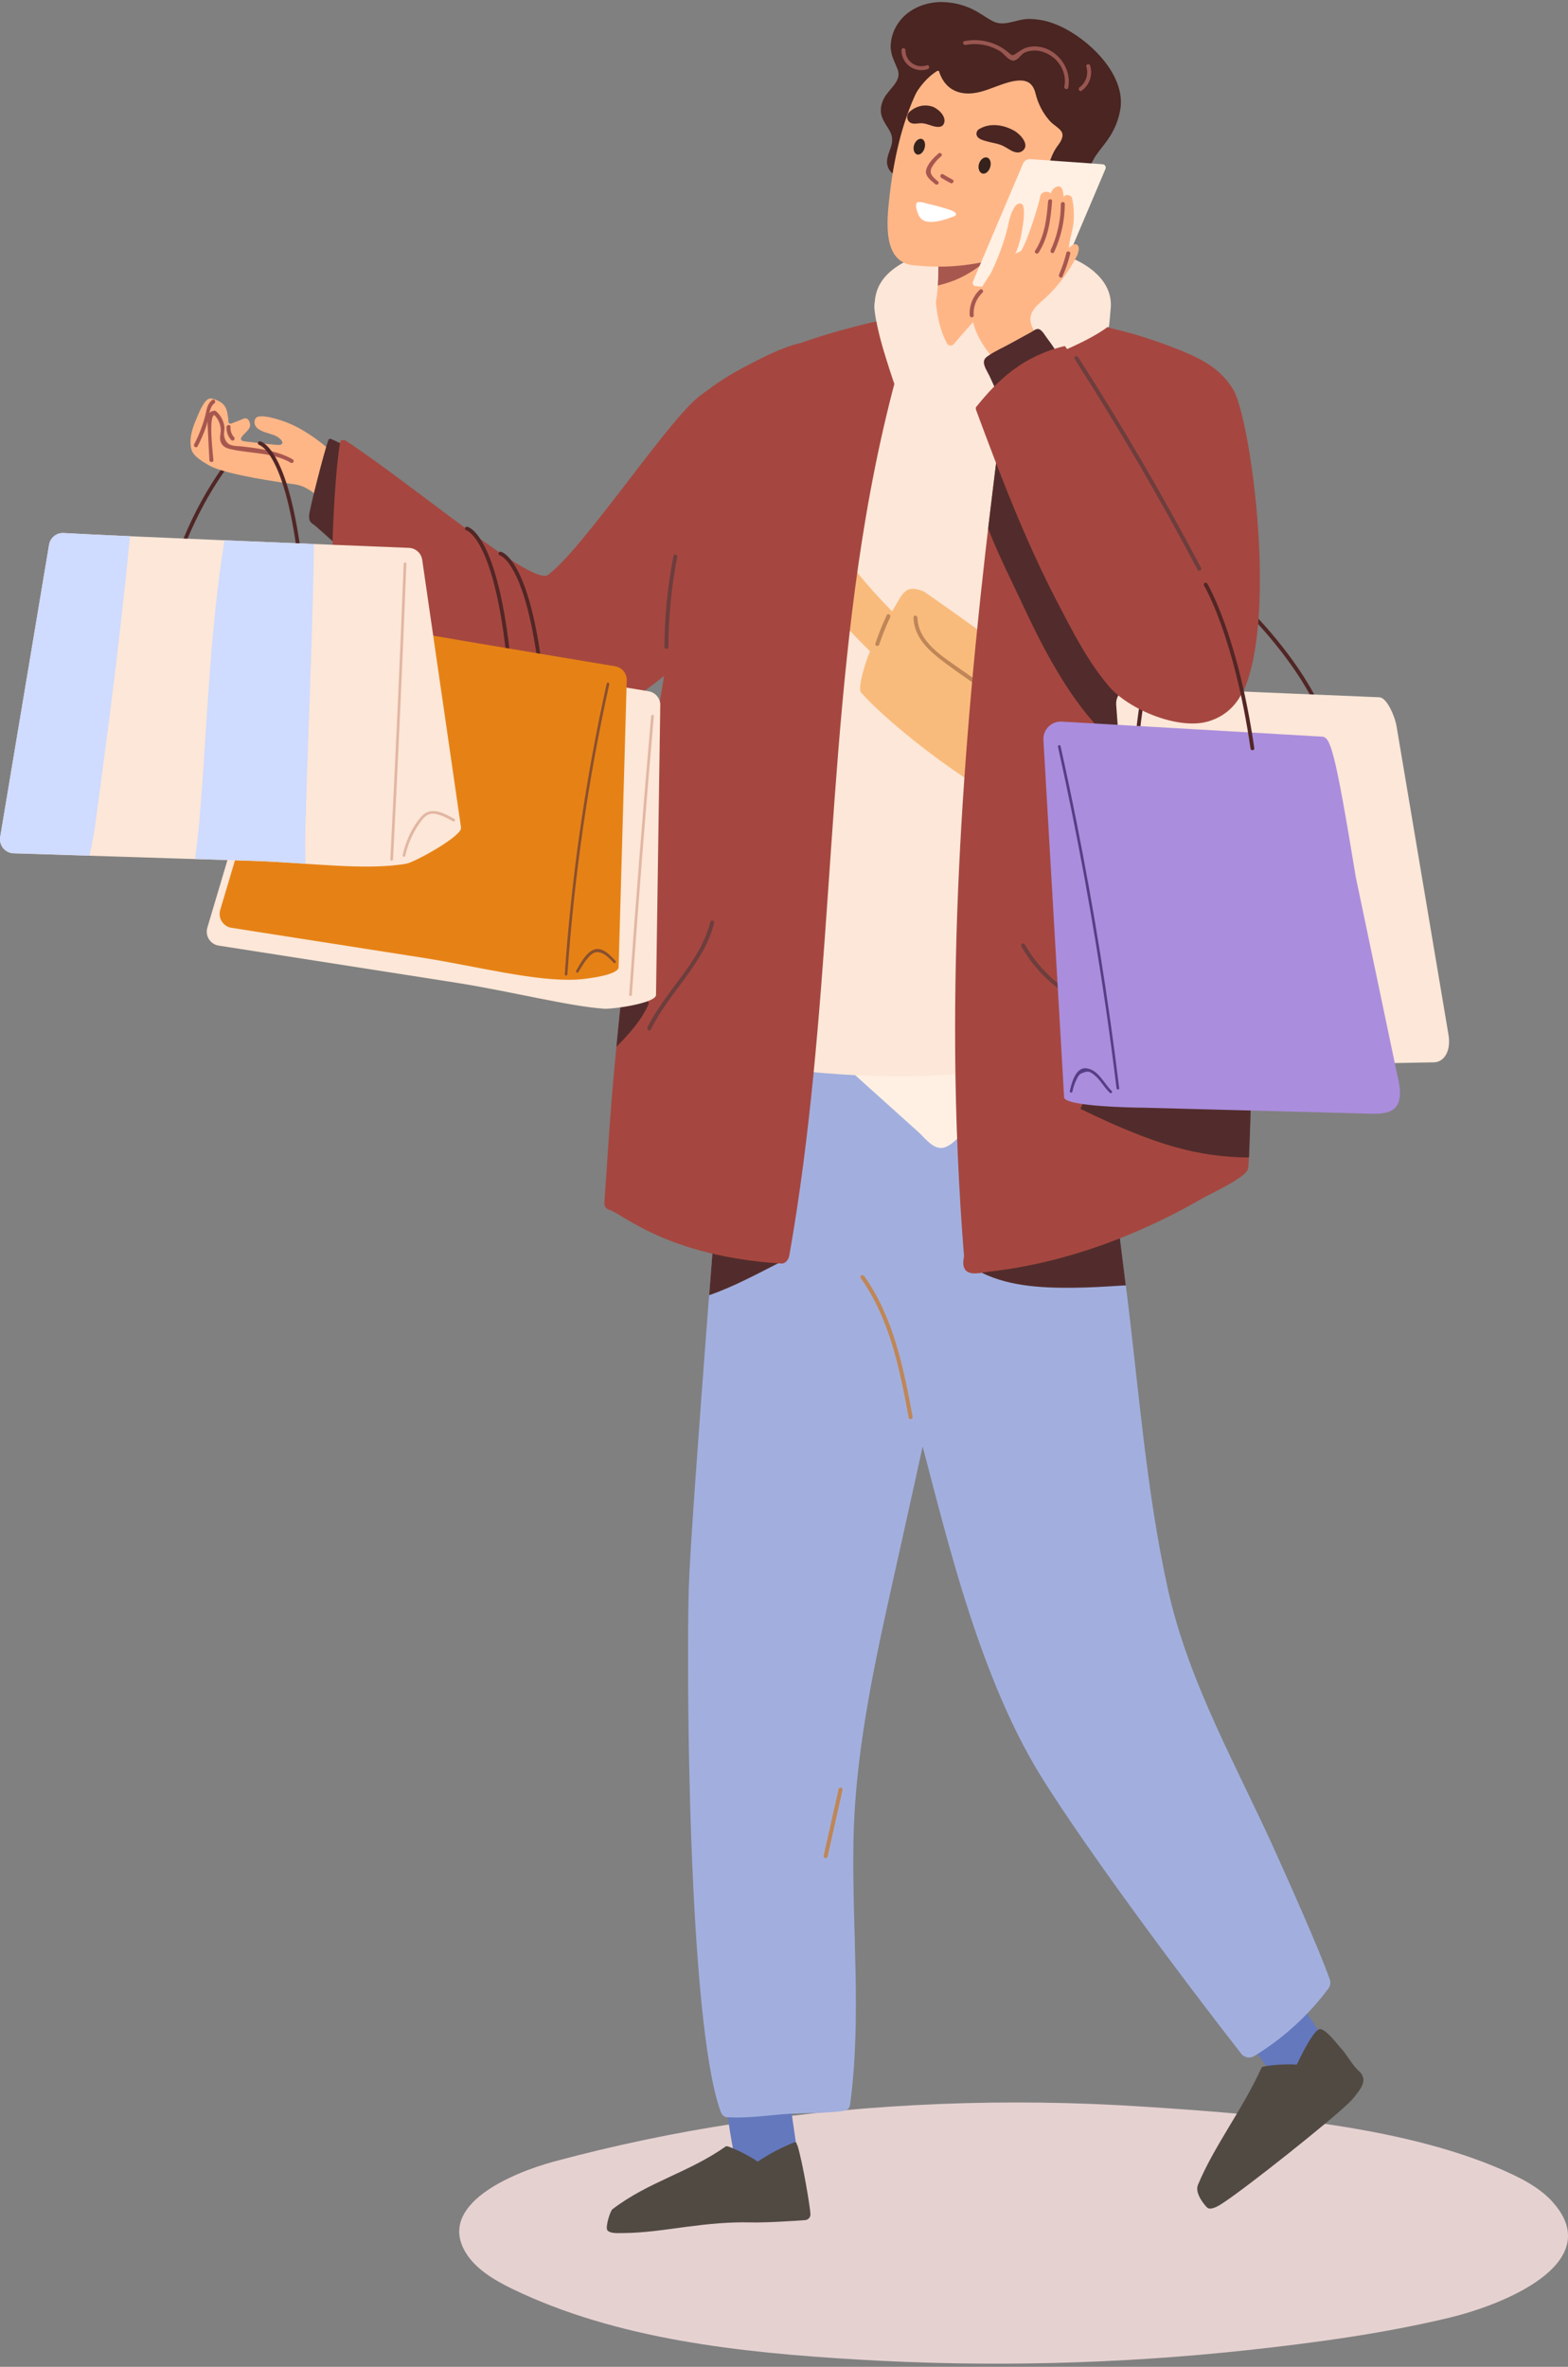 <svg width="330" height="498" viewBox="0 0 330 498" fill="none" xmlns="http://www.w3.org/2000/svg">
<rect x="0" y="0" width="330" height="498" fill="#808080" stroke="none"/>
<path d="M329.994 470.12C330.374 479.134 314.636 485.358 305.027 487.665C291.22 490.979 276.836 492.937 262.607 494.481C235.403 497.43 207.91 498.098 180.545 496.474C155.647 494.993 129.834 492.221 107.885 481.634C103.921 479.722 100.044 477.349 97.993 473.939C91.976 463.925 107.541 457.247 116.673 454.787C129.303 451.386 142.194 448.692 155.259 446.72C183.322 442.486 212.084 441.39 240.503 443.244C265.168 444.851 296.835 447.23 318.668 457.69C321.718 459.152 324.621 460.926 326.728 463.267C328.915 465.702 329.907 467.99 329.994 470.12Z" fill="#E6D1D1"/>
<g clip-path="url(#clip0_122_79961)">
<path d="M279.147 429.589L274.163 422.353C273.172 420.901 272.13 418.81 270.46 417.997C268.929 417.25 267.744 418.052 266.445 418.885C264.035 420.434 261.636 421.999 259.231 423.556C258.807 423.829 259.141 424.48 259.556 424.32C262.155 428.695 265.04 432.895 268.191 436.891C268.228 436.939 268.277 436.978 268.333 437.002C268.389 437.027 268.451 437.037 268.512 437.03C268.573 437.024 268.631 437.003 268.681 436.967C268.731 436.932 268.772 436.885 268.798 436.829C268.85 436.815 268.9 436.792 268.943 436.76C272.106 434.364 272.774 440.338 276.274 438.471C276.533 438.471 279.426 430.14 279.324 429.876C279.303 429.761 279.24 429.659 279.147 429.589V429.589Z" fill="#6478BD"/>
<path d="M286.919 437.341C286.783 436.688 286.426 436.103 285.908 435.682C284.523 434.401 283.535 432.403 282.231 430.983C281.229 429.894 279.397 427.32 277.941 426.934C276.608 426.579 273.434 433.341 272.908 434.43C271.058 434.189 265.71 434.593 265.522 435.011C261.54 443.818 255.553 451.454 252.112 459.732C251.377 461.498 253.59 464.068 254.069 464.498C254.781 465.134 256.393 464.167 257.026 463.76C262.181 460.469 279.916 446.29 283.634 442.694C284.168 442.21 284.661 441.683 285.11 441.119C285.876 440.085 287.134 438.746 286.919 437.341Z" fill="#514A43"/>
<path d="M167.742 452.509C167.327 449.604 166.91 446.705 166.49 443.812C166.24 442.07 166.231 439.729 165.104 438.265C164.067 436.914 162.65 437.103 161.116 437.277C158.27 437.591 155.423 437.931 152.577 438.256C152.077 438.314 152.086 439.043 152.531 439.084C152.915 444.16 153.634 449.206 154.683 454.187C154.693 454.249 154.72 454.307 154.76 454.356C154.8 454.404 154.852 454.441 154.911 454.463C154.97 454.485 155.034 454.491 155.096 454.48C155.157 454.469 155.215 454.442 155.264 454.402C155.317 454.412 155.371 454.412 155.423 454.402C159.321 453.659 157.268 459.311 161.233 459.192C161.471 459.293 167.756 453.13 167.782 452.848C167.811 452.734 167.796 452.613 167.742 452.509V452.509Z" fill="#6478BD"/>
<path d="M92.433 144.397C92.391 144.398 92.348 144.391 92.308 144.377C92.207 144.344 92.124 144.272 92.076 144.177C92.028 144.082 92.02 143.973 92.053 143.872C96.575 130.194 103.671 121.797 103.735 121.704C103.767 121.66 103.809 121.622 103.856 121.595C103.904 121.567 103.957 121.549 104.012 121.543C104.067 121.536 104.122 121.541 104.175 121.557C104.228 121.574 104.277 121.6 104.319 121.636C104.361 121.672 104.395 121.717 104.419 121.766C104.443 121.816 104.457 121.87 104.459 121.925C104.461 121.981 104.452 122.036 104.431 122.087C104.411 122.139 104.381 122.185 104.342 122.224C104.272 122.309 97.284 130.604 92.814 144.121C92.787 144.202 92.736 144.271 92.668 144.321C92.6 144.371 92.517 144.397 92.433 144.397V144.397Z" fill="#522626"/>
<path d="M80.661 136.997C80.618 136.997 80.576 136.99 80.536 136.977C80.486 136.96 80.44 136.934 80.4 136.9C80.36 136.865 80.328 136.823 80.304 136.777C80.281 136.73 80.267 136.678 80.263 136.626C80.26 136.574 80.266 136.521 80.283 136.471C84.803 122.794 91.901 114.397 91.962 114.307C91.995 114.262 92.036 114.225 92.084 114.197C92.131 114.17 92.184 114.152 92.239 114.145C92.293 114.139 92.349 114.144 92.401 114.16C92.454 114.175 92.503 114.202 92.545 114.238C92.587 114.273 92.621 114.317 92.645 114.367C92.67 114.416 92.684 114.47 92.686 114.525C92.689 114.58 92.68 114.635 92.66 114.686C92.641 114.738 92.611 114.784 92.572 114.824C92.499 114.908 85.511 123.203 81.041 136.724C81.015 136.804 80.964 136.873 80.895 136.922C80.827 136.971 80.745 136.997 80.661 136.997V136.997Z" fill="#522626"/>
<path d="M37.076 119.015C37.033 119.015 36.99 119.008 36.949 118.994C36.848 118.96 36.765 118.888 36.718 118.794C36.671 118.699 36.663 118.589 36.696 118.489C41.218 104.811 48.314 96.415 48.375 96.325C48.446 96.252 48.542 96.209 48.643 96.204C48.744 96.2 48.843 96.234 48.92 96.299C48.998 96.365 49.047 96.457 49.059 96.558C49.071 96.658 49.045 96.76 48.985 96.841C48.915 96.926 41.924 105.221 37.457 118.739C37.43 118.819 37.379 118.888 37.311 118.938C37.243 118.987 37.161 119.014 37.076 119.015V119.015Z" fill="#522626"/>
<path d="M202.75 211.277C199.328 204.175 192.003 200.106 184.391 199.078C174.536 197.759 164.959 201.523 156.243 205.694C156.131 205.744 156.031 205.818 155.952 205.912C155.952 205.883 155.952 205.851 155.952 205.819C156.028 204.803 154.442 204.896 154.367 205.901C152.011 237.699 145.458 318.503 144.968 333.966C144.456 349.941 144.724 425.136 151.648 444.245C151.883 444.893 152.307 445.445 152.996 445.482C153.577 445.511 154.157 445.535 154.759 445.538C157.884 445.569 161.003 445.192 164.111 444.904C168.596 444.492 173.234 444.765 177.701 444.129C178.007 444.082 178.289 443.938 178.505 443.718C178.722 443.497 178.86 443.212 178.901 442.906C181.373 424.55 179.29 406.019 179.616 387.543C179.981 366.793 184.844 346.511 189.319 326.345C193.795 306.179 198.425 285.949 201.594 265.484C203.069 255.957 204.231 246.381 204.923 236.764C205.524 228.405 206.511 219.087 202.75 211.277Z" fill="#A2AFDE"/>
<path d="M150.7 253.738C150.218 259.951 149.73 266.277 149.248 272.521C154.476 270.718 159.489 267.967 164.352 265.507C161.737 259.971 156.361 256.323 150.7 253.738Z" fill="#522C2C"/>
<path d="M216.157 52.33L214.075 52.161C209.979 51.822 205.861 51.546 201.757 51.897C197.278 52.283 192.753 53.489 188.945 55.963C184.544 58.836 183.284 62.626 184.53 67.759C185.825 73.103 187.96 78.343 190.104 83.402C190.071 83.455 190.052 83.514 190.046 83.575C190.041 83.636 190.051 83.698 190.075 83.755C190.098 83.812 190.135 83.862 190.182 83.902C190.229 83.942 190.285 83.969 190.345 83.983C195.323 85.128 200.386 85.706 205.474 86.083C209.25 86.374 213.665 87.443 216.904 84.959C220.787 81.982 227.45 78.569 230.796 75.014C233.384 72.266 233.393 68.836 233.756 64.912C234.302 59.08 228.833 55.31 223.88 53.657C221.342 52.818 218.78 52.545 216.157 52.33Z" fill="#FCE7D8"/>
<path d="M232.695 13.215C229.907 9.547 225.779 6.552 222.239 5.135C220.423 4.387 218.48 3.998 216.517 3.988C213.903 4.002 211.35 5.73 208.93 4.452C207.187 3.535 205.718 2.312 203.859 1.583C201.898 0.773 199.79 0.382 197.669 0.435C194.268 0.581 190.905 2.062 188.976 4.955C188.064 6.303 187.539 7.875 187.457 9.5C187.373 11.484 188.227 12.826 188.909 14.58C189.885 17.046 187.077 18.673 186.048 20.68C185.363 22.004 185.125 23.428 185.703 24.831C186.591 26.988 188.317 27.988 187.594 30.622C187.216 32.013 186.339 33.48 186.818 34.979C187.913 38.377 192.218 36.695 194.405 35.737C199.502 33.5 207.132 30.181 210.458 36.934C212.869 41.836 212.369 48.633 211.762 53.89C211.754 53.936 211.756 53.983 211.768 54.029C211.779 54.074 211.8 54.117 211.829 54.153C211.858 54.19 211.895 54.22 211.936 54.242C211.978 54.264 212.023 54.276 212.07 54.279C212.106 54.311 212.147 54.336 212.193 54.351C212.238 54.366 212.286 54.371 212.334 54.367C212.382 54.362 212.428 54.348 212.47 54.325C212.512 54.302 212.549 54.271 212.578 54.233C215.869 50.387 221.292 50.085 225.137 47.035C228.835 44.102 228.28 39.867 229.27 35.708C229.93 32.934 232.033 31.157 233.508 28.836C234.674 27.049 235.454 25.039 235.797 22.934C236.317 19.559 234.94 16.163 232.695 13.215Z" fill="#4A2521"/>
<path d="M213.921 44.72C209.967 47.233 205.024 51.636 200.139 51.386C199.885 51.359 199.629 51.424 199.419 51.569C199.208 51.714 199.057 51.929 198.991 52.176C198.268 52.005 197.408 52.391 197.432 53.338C197.586 59.623 197.667 66.223 193.566 71.41C192.607 72.621 194.219 74.314 195.236 73.301C201.414 73.954 212.303 74.463 212.146 73.615C210.83 66.408 214.844 52.992 216.142 45.876C216.386 44.5 214.577 43.808 213.921 44.72Z" fill="#FFB687"/>
<path d="M197.381 60.071C198.591 59.785 199.779 59.415 200.936 58.961C203.213 58.021 205.327 56.73 207.202 55.133C210.739 52.153 212.778 48.162 215.288 44.409C215.058 44.301 214.798 44.273 214.55 44.329C214.302 44.385 214.08 44.523 213.92 44.72C209.967 47.233 205.023 51.636 200.138 51.386C199.884 51.359 199.628 51.424 199.418 51.569C199.207 51.713 199.056 51.929 198.99 52.176C198.267 52.005 197.407 52.391 197.431 53.338C197.486 55.574 197.527 57.84 197.381 60.071Z" fill="#A8574F"/>
<path d="M230.619 19.575C229.747 14.664 225.905 10.914 221.44 8.759C217.76 6.984 212.579 5.335 208.486 6.52C202.276 8.315 195.884 13.229 193.092 18.96C189.758 25.843 188.065 33.735 187.214 41.258C186.633 46.471 185.642 55.161 192.267 55.824C199.389 56.532 204.321 55.891 211.025 54.212C211.495 54.325 223.668 41.432 226.535 35.184C228.699 30.485 231.557 24.862 230.619 19.575Z" fill="#FFB687"/>
<path d="M198.088 32.873C198.494 32.515 197.899 31.926 197.507 32.292C196.516 33.163 195.151 34.511 194.893 35.864C194.652 37.096 196.023 38.06 196.83 38.745C197.24 39.094 197.835 38.502 197.411 38.165C196.505 37.395 195.395 36.608 196.098 35.222C196.609 34.322 197.284 33.525 198.088 32.873V32.873Z" fill="#A8574F"/>
<path d="M200.478 37.796C199.807 37.45 199.154 37.081 198.517 36.683C198.056 36.393 197.646 37.122 198.093 37.407C198.732 37.803 199.386 38.174 200.054 38.519C200.533 38.775 200.957 38.043 200.478 37.796Z" fill="#A8574F"/>
<path d="M201.073 44.77C200.463 44.221 199.397 44.006 198.639 43.77C197.451 43.401 196.246 43.085 195.035 42.812C194.541 42.699 193.094 42.158 192.862 42.835C192.659 43.416 192.938 44.174 193.121 44.732C193.388 45.557 193.89 46.283 194.759 46.538C196.58 47.07 199.238 46.12 200.887 45.469C200.957 45.449 201.02 45.411 201.071 45.358C201.122 45.306 201.158 45.242 201.177 45.172C201.196 45.101 201.196 45.028 201.178 44.957C201.159 44.887 201.124 44.822 201.073 44.77V44.77Z" fill="white"/>
<path d="M208.399 35.173C208.109 36.103 207.38 36.701 206.741 36.509C206.102 36.318 205.756 35.406 206.035 34.476C206.314 33.547 207.11 32.954 207.749 33.146C208.388 33.338 208.678 34.247 208.399 35.173Z" fill="#36221C"/>
<path d="M194.577 31.191C194.307 32.095 193.604 32.684 193.008 32.504C192.413 32.324 192.096 31.444 192.366 30.541C192.637 29.637 193.392 29.054 193.99 29.231C194.588 29.408 194.85 30.288 194.577 31.191Z" fill="#36221C"/>
<path d="M279.58 418.394C279.778 418.121 279.906 417.804 279.954 417.47C280.002 417.136 279.969 416.795 279.856 416.477C277.651 410.125 270.869 395.106 268.848 390.578C260.544 371.989 250.175 354.271 245.76 334.207C241.281 313.855 239.716 292.716 237.136 272.05L233.024 239.128C232.443 234.422 231.855 229.718 231.26 225.015C230.741 220.876 230.389 216.458 227.987 212.894C223.723 206.548 215.138 204.936 208.019 205.432C199.215 206.045 191.039 209.693 184.428 215.468C184.362 215.516 184.307 215.578 184.265 215.648C184.223 215.718 184.195 215.796 184.183 215.877C184.171 215.958 184.176 216.04 184.196 216.12C184.216 216.199 184.251 216.273 184.3 216.339C184.483 216.624 184.589 216.952 184.609 217.29C184.628 217.629 184.56 217.966 184.411 218.27C184.257 218.596 184.12 218.93 183.981 219.27C183.931 219.398 183.868 219.521 183.792 219.636C168.073 242.936 185.889 274.673 192.569 298.438C197.975 317.645 204.844 350.914 219.215 373.955C229.068 389.756 249.3 416.881 261.241 432.133C261.56 432.533 262.015 432.802 262.52 432.888C263.025 432.974 263.544 432.87 263.977 432.597C270.039 428.905 275.336 424.084 279.58 418.394V418.394Z" fill="#A2AFDE"/>
<path d="M205.441 267.177C211.541 270.645 219.014 271.014 225.866 270.953C229.136 270.927 232.398 270.735 235.66 270.523C236.084 270.497 236.508 270.476 236.935 270.459L234.26 249.027C223.914 253.964 213.42 258.806 205.372 267.151C205.396 267.157 205.419 267.166 205.441 267.177V267.177Z" fill="#522C2C"/>
<path d="M213.526 27.549C211.202 26.204 208.21 25.76 205.919 27.258C205.817 27.313 205.739 27.404 205.701 27.514C205.604 27.647 205.54 27.8 205.514 27.962C205.487 28.124 205.498 28.29 205.547 28.446C205.803 29.3 207.063 29.559 207.804 29.768C208.655 30.006 209.546 30.143 210.38 30.41C211.315 30.7 211.963 31.223 212.8 31.67C213.508 32.048 214.406 32.309 215.123 31.804C216.915 30.544 214.731 28.252 213.526 27.549Z" fill="#4A2521"/>
<path d="M219.625 219.537C204.452 219.793 188.802 221.091 173.757 218.611C173.687 218.601 173.616 218.607 173.55 218.629C173.483 218.651 173.422 218.688 173.372 218.737C173.322 218.786 173.283 218.846 173.26 218.913C173.237 218.979 173.229 219.049 173.237 219.119C172.877 219.052 172.514 219.508 172.851 219.811L186.447 232.041L193.246 238.158C194.434 239.227 196.037 241.382 197.789 241.536C199.709 241.708 201.521 239.445 202.785 238.324C204.858 236.486 206.877 234.589 208.84 232.631C212.763 228.715 216.462 224.582 219.921 220.252C219.977 220.193 220.015 220.118 220.029 220.038C220.044 219.957 220.035 219.874 220.004 219.799C219.973 219.723 219.92 219.659 219.853 219.612C219.786 219.566 219.707 219.54 219.625 219.537V219.537Z" fill="#FFF0E3"/>
<path d="M196.13 22.397C193.295 21.563 191.276 23.582 191.143 23.849C190.989 24.096 190.913 24.383 190.924 24.674C190.936 24.964 191.034 25.244 191.207 25.478C191.834 26.274 192.827 25.978 193.646 25.929C194.919 25.85 195.956 26.573 197.184 26.692C197.788 26.751 198.427 26.643 198.68 25.943C199.249 24.383 197.245 22.722 196.13 22.397Z" fill="#4A2521"/>
<path d="M231.116 20.186C230.122 15.788 228.87 11.562 225.068 9.439C220.578 6.915 215.864 4.365 210.653 5.248C207.973 5.704 203.134 5.829 200.688 6.991C198.983 7.807 191.603 19.573 189.872 23.218C189.639 23.703 190.362 24.127 190.595 23.639C192.198 20.27 194.06 16.901 197.275 14.902C197.325 14.927 197.38 14.94 197.435 14.94C197.49 14.94 197.545 14.927 197.595 14.902C198.588 18.269 201.176 20.052 204.856 19.605C206.889 19.355 208.719 18.513 210.624 17.845C211.902 17.397 213.238 16.973 214.595 16.939C216.582 16.898 217.517 17.914 217.961 19.756C218.481 21.883 219.515 23.85 220.973 25.484C221.638 26.233 222.765 26.811 223.334 27.587C224.052 28.571 223.23 29.837 222.629 30.622C220.105 33.898 219.724 39.977 220.476 41.002C221.348 42.164 222.495 41.487 223.314 40.648C226.651 37.235 226.695 37.293 228.783 33.076C230.834 28.966 232.156 24.801 231.116 20.186Z" fill="#4A2521"/>
<path d="M241.075 204.977C240.979 189.856 239.5 174.793 238.278 159.733C237.055 144.674 236.776 129.744 236.3 114.699C235.847 100.354 234.081 86.177 230.255 72.293C229.674 70.24 229.317 67.588 226.555 68.113C224.609 68.482 222.637 69.487 220.778 70.176L214.766 72.395C210.906 73.821 206.923 75.671 202.805 76.121C198.497 76.592 193.144 74.623 192.825 69.708C192.817 69.591 192.762 69.481 192.674 69.404C192.585 69.327 192.469 69.288 192.351 69.296C192.334 69.25 192.308 69.208 192.275 69.173C192.241 69.138 192.201 69.109 192.157 69.089C191.909 68.961 191.634 68.894 191.355 68.894C191.076 68.894 190.801 68.961 190.554 69.089C190.502 69.114 190.456 69.15 190.42 69.194C190.384 69.239 190.358 69.291 190.345 69.347C190.332 69.403 190.331 69.461 190.344 69.517C190.356 69.573 190.381 69.625 190.417 69.67C185.221 73.414 179.961 77.271 175.999 82.334C171.697 87.835 170.045 94.353 168.837 101.077C166.045 116.61 160.318 179.667 160.286 195.778C160.286 203.911 160.44 212.02 160.997 220.124C161.151 222.372 161.244 224.373 163.879 224.748C167.724 225.294 206.621 230.757 235.475 218.614C238.922 217.161 241.011 212.264 241.037 210.879C241.062 208.919 241.075 206.952 241.075 204.977Z" fill="#FCE7D8"/>
<path d="M236.166 162.641C232.548 161.37 229.045 159.792 225.695 157.924C226.311 156.271 228.222 152.179 228.286 150.424C228.364 148.316 194.884 124.627 194.335 124.412C190.449 122.887 190.074 124.775 187.751 128.641C177.185 117.945 168.79 105.305 163.027 91.419C160.794 86.011 151.868 88.381 154.137 93.871C160.831 110.081 170.521 124.83 183.115 137.032C182.244 138.957 180.414 144.784 181.215 145.702C187.21 152.583 207.08 168.241 217.202 170.901C219.122 171.407 222.015 167.43 222.184 166.452C225.888 168.445 229.743 170.144 233.714 171.532C239.332 173.472 241.751 164.567 236.166 162.641Z" fill="#F9BB7C"/>
<path d="M213.709 148.385C209.729 145.984 205.845 143.438 202.056 140.746C198.315 138.077 193.255 135.077 193.081 129.936C193.063 129.398 192.209 129.396 192.244 129.936C192.392 134.354 195.759 137.154 199.055 139.599C203.641 142.997 208.385 146.167 213.287 149.109C213.383 149.164 213.497 149.18 213.605 149.152C213.712 149.123 213.804 149.053 213.86 148.957C213.915 148.862 213.931 148.747 213.903 148.64C213.874 148.533 213.804 148.441 213.709 148.385V148.385Z" fill="#BF8658"/>
<path d="M262.876 184C261.714 169.321 260.915 154.615 260.294 139.901C259.678 125.378 259.954 110.632 258.182 96.2C257.282 88.843 257.192 81.064 250.163 77.007C245.312 74.242 240.295 71.78 235.141 69.632C230.235 67.558 225.056 65.348 219.837 64.207C218.26 63.861 216.189 63.387 214.844 64.567C213.682 65.575 213.49 67.291 213.348 68.714C213.341 68.762 213.345 68.81 213.359 68.856C213.372 68.902 213.395 68.945 213.426 68.981C206.395 119.447 200.676 170.274 201.027 221.297C201.128 235.657 201.746 250 202.883 264.327C202.691 265.315 202.532 266.602 203.322 267.36C204.42 268.408 206.639 267.746 207.934 267.601C218.506 266.439 228.847 263.503 238.623 259.355C243.609 257.236 248.459 254.81 253.146 252.094C254.764 251.158 262.391 247.688 262.646 245.91C262.646 245.829 262.667 245.744 262.678 245.663L262.716 245.622C262.858 245.445 264.485 204.332 262.876 184Z" fill="#A54740"/>
<path d="M245.063 223.891C241.638 224.687 238.291 225.787 235.062 227.179C232.268 228.41 228.434 230.176 227.397 233.322C233.927 236.47 240.552 239.476 247.555 241.417C252.536 242.819 257.684 243.534 262.859 243.543C263.016 240.112 263.274 232.744 263.44 224.01C257.41 222.513 251.111 222.473 245.063 223.891Z" fill="#522C2C"/>
<path d="M210.799 88.442C209.811 96.021 208.868 103.607 207.97 111.202C209.329 114.774 210.956 118.248 212.617 121.719C215.144 126.973 217.511 132.306 220.32 137.424C224.897 145.768 231.647 156.219 240.866 160.294C241.828 145.533 240.326 129.971 234.148 116.479C229.791 106.955 222.01 92.078 210.799 88.442Z" fill="#522C2C"/>
<path d="M256.018 134.531C252.126 133.95 248.26 133.279 244.356 132.756C240.258 132.207 236.131 131.548 232.311 129.898C230.763 129.23 229.038 128.664 227.394 127.958C228.698 131.911 230.56 135.704 232.55 139.306C235.332 144.31 238.472 149.106 241.946 153.657C245.248 158.014 249.082 161.79 254.287 163.733C256.65 164.628 259.102 165.27 261.6 165.647C261.08 157.071 260.64 148.49 260.282 139.904C260.21 138.22 260.149 136.532 260.099 134.842C258.732 134.859 257.366 134.755 256.018 134.531Z" fill="#522C2C"/>
<path d="M73.031 107.612C72.871 105.082 73.853 99.017 73.574 98.721C70.704 95.648 67.504 92.781 63.876 90.626C62.363 89.707 60.748 88.969 59.063 88.424C57.875 88.058 55.398 87.292 54.184 87.722C54.033 87.784 53.901 87.884 53.799 88.011C53.698 88.139 53.63 88.29 53.603 88.451C53.126 90.774 56.777 91.05 58.11 91.747C59.386 92.415 60.26 93.78 58.232 93.612C55.993 93.432 53.754 93.124 51.52 92.88C51.166 92.842 50.71 92.7 50.71 92.343C50.718 92.219 50.761 92.101 50.832 92C51.294 91.253 52.389 90.58 52.612 89.717C52.786 89.031 52.258 87.663 51.256 88.108C50.55 88.419 49.623 88.747 48.642 89.124C48.582 89.147 48.519 89.155 48.456 89.148C48.393 89.142 48.332 89.121 48.278 89.087C48.225 89.053 48.179 89.008 48.146 88.954C48.113 88.9 48.093 88.839 48.087 88.776C47.863 86.217 47.657 84.837 45.069 84.001C44.761 83.872 44.425 83.824 44.093 83.862C42.821 84.129 41.604 87.512 41.154 88.573C40.384 90.397 39.78 92.499 40.262 94.48C40.64 96.031 42.661 97.124 43.91 97.873C46.336 99.325 53.771 100.777 62.121 101.925C65.99 102.459 68.758 106.636 71.66 109.148C72.345 109.744 73.112 108.858 72.851 108.134C72.916 108.065 72.966 107.982 72.997 107.892C73.028 107.802 73.039 107.707 73.031 107.612V107.612Z" fill="#FFB687"/>
<path d="M149.893 81.375C145.095 84.881 145.304 111.925 143.794 119.697C137.805 150.819 133.532 182.301 130.352 213.89C128.589 231.387 128.397 235.538 127.194 253.101C127.166 253.423 127.25 253.744 127.434 254.009C127.618 254.275 127.889 254.467 128.199 254.554C130.779 255.178 140.186 264.333 164.462 265.861C165.305 265.913 165.964 265.042 166.121 264.153C170.573 238.988 172.476 213.423 174.253 187.91C176.086 161.537 177.782 135.074 182.183 109.014C184.637 94.492 187.963 80.126 192.52 66.181C192.627 65.862 164.997 70.347 149.893 81.375Z" fill="#A54740"/>
<path d="M136.552 211.166C136.567 211.14 136.584 211.125 136.599 211.102C135.277 208.778 133.514 206.702 131.272 205.293C130.964 208.163 130.656 211.029 130.366 213.902C130.13 216.226 129.924 218.331 129.738 220.257C132.428 217.521 135.001 214.712 136.552 211.166Z" fill="#522C2C"/>
<path d="M226.936 37.819C226.155 35.661 222.658 36.916 221.261 37.682C218.742 39.065 216.538 41.874 216.518 44.749C216.518 45.809 217.008 46.974 218.199 47.305C219.652 47.706 221.278 46.588 222.344 45.853C224.656 44.247 228.005 40.773 226.936 37.819Z" fill="#ED927E"/>
<path d="M74.852 95.704C74.883 95.619 74.885 95.527 74.858 95.441C74.831 95.355 74.777 95.28 74.704 95.228C73.133 94.066 71.427 93.097 69.624 92.343C69.519 92.31 69.404 92.319 69.306 92.369C69.207 92.419 69.132 92.506 69.096 92.611C68.189 95.146 65.076 107.357 65.05 108.478C65.018 110.075 65.558 109.93 66.627 110.871L72.23 115.861C72.245 115.938 72.285 116.008 72.344 116.061C72.403 116.113 72.477 116.145 72.555 116.152L72.793 116.367C73.194 116.721 73.816 116.16 73.412 115.8L73.078 115.51C73.67 108.926 74.262 102.333 74.852 95.73C74.852 95.73 74.85 95.704 74.852 95.704Z" fill="#522C2C"/>
<path d="M224.455 38.74C222.59 39.233 220.967 40.387 219.889 41.987C219.599 42.434 220.31 42.858 220.612 42.411C221.576 40.995 223.021 39.978 224.679 39.547C224.732 39.533 224.781 39.508 224.825 39.474C224.868 39.44 224.904 39.398 224.931 39.35C224.958 39.302 224.976 39.249 224.983 39.195C224.989 39.14 224.985 39.085 224.971 39.032C224.956 38.979 224.931 38.929 224.897 38.886C224.863 38.842 224.821 38.806 224.773 38.779C224.725 38.752 224.673 38.734 224.618 38.728C224.563 38.721 224.508 38.725 224.455 38.74V38.74Z" fill="#A8574F"/>
<path d="M220.607 61.302L205.457 60.227C205.33 60.232 205.205 60.203 205.093 60.143C204.981 60.083 204.887 59.995 204.821 59.888C204.754 59.78 204.716 59.657 204.712 59.531C204.708 59.404 204.738 59.279 204.797 59.167L215.323 34.383C215.458 34.104 215.671 33.87 215.936 33.709C216.201 33.548 216.506 33.468 216.816 33.477L231.969 34.551C232.095 34.548 232.22 34.577 232.332 34.637C232.443 34.697 232.536 34.785 232.603 34.892C232.669 35 232.707 35.123 232.71 35.249C232.714 35.375 232.685 35.5 232.625 35.612L222.1 60.396C221.965 60.675 221.753 60.91 221.488 61.071C221.223 61.231 220.916 61.312 220.607 61.302V61.302Z" fill="#FFF0E3"/>
<path d="M277.123 148.51C277.047 148.51 276.973 148.489 276.91 148.448C276.846 148.407 276.795 148.349 276.763 148.281C272.116 138.56 262.969 129.367 262.876 129.277C262.801 129.2 262.76 129.096 262.761 128.988C262.763 128.881 262.807 128.778 262.884 128.703C262.961 128.628 263.064 128.587 263.172 128.588C263.28 128.589 263.382 128.633 263.457 128.71C263.55 128.8 272.807 138.089 277.498 147.938C277.52 147.986 277.533 148.037 277.536 148.089C277.539 148.141 277.531 148.194 277.514 148.243C277.496 148.293 277.469 148.338 277.434 148.377C277.399 148.416 277.356 148.447 277.309 148.47C277.251 148.498 277.187 148.512 277.123 148.51V148.51Z" fill="#522626"/>
<path d="M224.652 54.619C224.426 54.521 224.184 54.467 223.938 54.459C223.558 54.475 223.184 54.561 222.834 54.712C213.639 58.101 206.961 65.026 200.76 72.383C200.664 72.496 200.543 72.584 200.405 72.639C200.268 72.694 200.119 72.714 199.972 72.698C199.824 72.682 199.683 72.63 199.561 72.547C199.439 72.463 199.339 72.351 199.27 72.22C197.187 68.238 196.877 63.687 196.656 59.199C196.652 59.108 196.616 59.022 196.554 58.955C196.589 58.339 196.484 57.741 196.014 57.451C195.224 56.963 194.024 58.055 193.432 58.427C191.715 59.514 190.111 60.771 188.645 62.179C187.539 63.245 184.387 62.234 184.068 63.838C183.722 65.58 185.375 71.802 185.866 73.423C186.568 75.746 187.844 79.891 188.729 82.153C190.42 86.481 206.447 82.232 212.604 78.837C218.591 75.54 227.487 72.969 233.302 68.671C233.674 68.38 232.396 66.347 232.28 65.894C231.583 63.19 230.348 64.718 229.271 62.139C228.556 60.387 226.912 55.542 224.652 54.619Z" fill="#FCE7D8"/>
<path d="M168.381 72.214C162.11 73.49 149.818 81.027 146.452 83.986C139.536 90.063 122.469 115.704 115.333 120.955C111.972 123.43 86.854 101.896 72.587 92.613C72.515 92.561 72.426 92.537 72.337 92.547C72.249 92.557 72.167 92.599 72.108 92.665C72.057 92.641 72.002 92.629 71.946 92.63C71.89 92.631 71.835 92.645 71.786 92.671C71.737 92.698 71.695 92.735 71.663 92.781C71.631 92.827 71.61 92.88 71.602 92.935C70.49 99.494 69.999 111.968 69.961 115.744C69.957 116.089 70.022 116.432 70.152 116.751C70.283 117.071 70.477 117.36 70.722 117.603C77.031 123.842 83.371 130.037 90.087 135.844C97.476 142.233 109.396 154.142 120.07 152.637C120.494 152.576 120.918 152.498 121.339 152.405C129.382 150.607 136.37 144.993 142.641 139.942C143.46 139.285 155.334 129.686 155.148 129.433C155.331 129.68 153.161 129.645 153.263 129.262C155.604 120.355 157.602 111.367 159.258 102.299C160.565 95.122 168.476 72.194 168.381 72.214Z" fill="#A54740"/>
<path d="M259.545 81.973C257.3 78.256 254.079 76.164 250.126 74.422C245.452 72.388 238.798 70.14 233.793 69.066C233.526 69.008 230.747 78.526 231.028 82.293C231.557 89.368 232.395 96.414 233.544 103.429C235.832 117.403 239.178 131.402 244.186 144.673C246.73 151.432 252.103 152.353 255.455 151.586C271.381 147.952 263.902 89.191 259.545 81.973Z" fill="#A54740"/>
<path d="M238.506 144.539L290.314 146.712C291.949 146.782 293.614 150.97 293.887 152.625L304.819 217.55C305.485 221.149 303.902 223.49 301.781 223.528L243.796 224.527C242.9 224.535 242.036 224.198 241.383 223.587C240.729 222.975 240.335 222.135 240.284 221.242L234.916 148.338C234.875 147.847 234.939 147.352 235.102 146.887C235.265 146.421 235.524 145.995 235.863 145.637C236.202 145.278 236.612 144.995 237.068 144.806C237.523 144.617 238.013 144.526 238.506 144.539V144.539Z" fill="#FCE7D8"/>
<path d="M226.883 51.712C226.349 50.922 225.431 51.735 224.952 52.159C225.076 50.254 225.846 48.424 225.965 46.501C226.082 44.863 225.962 43.217 225.611 41.613C225.598 41.555 225.57 41.501 225.53 41.457C225.49 41.413 225.438 41.381 225.381 41.363C225.225 41.183 225.008 41.066 224.771 41.034C224.534 41.002 224.294 41.057 224.095 41.189C224.004 41.247 223.921 41.318 223.848 41.398C223.827 40.906 223.748 40.419 223.613 39.946C223.433 39.365 222.939 39.057 222.349 39.292C222.053 39.421 221.79 39.618 221.582 39.866C221.375 40.114 221.227 40.407 221.152 40.721C220.894 40.481 220.555 40.348 220.203 40.348C219.85 40.348 219.511 40.481 219.253 40.721C219.137 40.84 219.04 40.975 218.962 41.122C218.402 44.16 215.503 52.615 214.704 52.92C213.482 53.388 213.589 53.597 213.926 52.822C214.69 51.059 215.004 49.159 215.294 47.271C215.463 46.179 215.799 43.225 214.986 42.888C213.755 42.38 212.953 44.578 212.68 45.38C212.279 46.577 212.125 47.837 211.762 49.046C210.924 52 209.819 54.872 208.46 57.626C208.445 57.649 208.434 57.672 208.416 57.695C206.909 59.891 205.512 62.142 204.751 64.666C203.412 69.186 209.874 77.719 212.058 77.251C214.809 76.671 219.967 72.802 219.715 72.491C218.602 71.12 217.138 69.377 216.874 67.576C216.659 66.124 217.632 64.8 218.66 63.897C219.773 62.941 220.831 61.924 221.829 60.85C223.815 58.651 225.487 56.189 226.799 53.533C226.838 53.461 226.853 53.379 226.842 53.298C227.005 52.819 227.185 52.154 226.883 51.712Z" fill="#FFB687"/>
<path d="M239.332 158.69C239.23 158.69 239.131 158.651 239.057 158.581C238.982 158.511 238.937 158.415 238.931 158.313C238.6 151.905 242.33 134.897 242.487 134.176C242.513 134.076 242.578 133.99 242.667 133.935C242.755 133.881 242.861 133.864 242.963 133.886C243.064 133.911 243.151 133.975 243.206 134.065C243.26 134.154 243.277 134.261 243.253 134.362C243.216 134.536 239.39 151.987 239.716 158.284C239.721 158.39 239.685 158.493 239.614 158.572C239.543 158.651 239.444 158.699 239.338 158.705L239.332 158.69Z" fill="#522626"/>
<path d="M223.252 75.662C223.246 75.614 223.231 75.568 223.209 75.526C222.389 74.015 221.451 72.572 220.403 71.21C219.947 70.629 219.354 69.467 218.643 69.249C218.062 69.072 217.481 69.641 217.004 69.894L212.444 72.389C211.056 73.15 209.54 73.815 208.236 74.695C207.698 75.052 207.152 75.366 207.074 76.08C206.984 77.042 207.844 78.241 208.236 79.087C208.89 80.537 209.561 81.977 210.249 83.406C210.277 83.466 210.321 83.517 210.376 83.553C210.431 83.59 210.495 83.612 210.561 83.615C210.628 83.618 210.693 83.603 210.752 83.572C210.81 83.541 210.859 83.494 210.893 83.438C212.958 82.729 214.855 81.314 216.729 80.219L223.301 76.374C223.364 76.335 223.414 76.28 223.448 76.215C223.481 76.149 223.496 76.076 223.491 76.003C223.486 75.93 223.461 75.859 223.419 75.799C223.377 75.739 223.319 75.692 223.252 75.662V75.662Z" fill="#522C2C"/>
<path d="M255.158 125.431C251.896 119.515 248.166 113.778 244.797 108.004C238.076 96.473 224.527 72.697 224.071 72.807C215.279 74.956 210.129 79.813 205.482 85.587C205.42 85.645 205.379 85.722 205.365 85.806C205.351 85.89 205.364 85.976 205.403 86.052C205.389 86.121 205.395 86.192 205.421 86.258C210.504 99.958 215.735 113.656 222.488 126.631C225.645 132.698 228.97 139.265 233.452 144.479C237.562 149.263 248.065 153.738 254.463 151.74C262.433 149.26 264.629 139.98 261.315 132.553C260.194 130.038 256.511 127.885 255.158 125.431Z" fill="#A54740"/>
<path d="M220.58 42.33C220.29 45.981 219.886 49.591 217.859 52.742C217.568 53.195 218.289 53.614 218.582 53.166C220.685 49.905 221.126 46.117 221.42 42.33C221.46 41.792 220.624 41.795 220.58 42.33Z" fill="#A8574F"/>
<path d="M223.264 42.896C223.262 46.256 222.531 49.576 221.123 52.627C220.9 53.114 221.623 53.541 221.847 53.051C223.323 49.864 224.093 46.397 224.103 42.885C224.093 42.779 224.044 42.682 223.965 42.611C223.887 42.541 223.784 42.502 223.678 42.504C223.573 42.505 223.471 42.547 223.395 42.619C223.318 42.692 223.271 42.791 223.264 42.896V42.896Z" fill="#A8574F"/>
<path d="M224.431 53.187C224.047 54.756 223.53 56.289 222.886 57.77C222.674 58.261 223.394 58.688 223.609 58.194C224.288 56.649 224.834 55.049 225.241 53.411C225.369 52.885 224.562 52.661 224.431 53.187Z" fill="#A8574F"/>
<path d="M227.525 210.019C222.542 207.499 218.418 203.557 215.675 198.692C215.615 198.605 215.524 198.544 215.421 198.521C215.317 198.498 215.209 198.515 215.118 198.568C215.027 198.621 214.959 198.707 214.927 198.807C214.896 198.908 214.904 199.017 214.949 199.113C217.766 204.099 221.994 208.141 227.101 210.731C227.581 210.986 228.005 210.263 227.525 210.019Z" fill="#6E3D3D"/>
<path d="M206.191 60.971C205.465 61.66 204.9 62.501 204.536 63.434C204.172 64.367 204.018 65.368 204.085 66.367C204.12 66.904 204.957 66.907 204.925 66.367C204.856 65.478 204.988 64.586 205.31 63.755C205.631 62.923 206.135 62.175 206.783 61.563C207.176 61.188 206.58 60.596 206.191 60.971Z" fill="#A8574F"/>
<path d="M61.659 96.683C58.615 94.89 54.531 94.359 51.072 93.949C49.411 93.755 47.587 94.118 47.168 91.692C47.064 91.085 47.316 90.353 47.221 89.706C47.04 88.46 46.409 87.323 45.446 86.511C45.385 86.454 45.308 86.417 45.225 86.405C45.143 86.393 45.059 86.407 44.984 86.444C44.964 86.444 44.949 86.444 44.929 86.444C44.587 86.492 44.272 86.656 44.037 86.909C44.261 86.052 44.569 85.265 45.109 84.876C45.542 84.559 45.124 83.833 44.688 84.15C43.625 84.922 43.526 86.078 43.236 87.292C42.691 89.442 41.895 91.52 40.866 93.485C40.619 93.961 41.342 94.388 41.589 93.906C42.305 92.545 42.914 91.131 43.413 89.677C43.515 89.354 43.598 89.025 43.66 88.692C43.66 88.864 43.677 89.038 43.683 89.209C43.799 91.748 43.944 94.283 44.075 96.822C44.104 97.356 44.946 97.362 44.914 96.822C44.853 95.66 43.834 87.922 45.074 87.307C45.92 88.118 46.416 89.226 46.457 90.397C46.48 91.21 46.166 92.015 46.396 92.817C46.669 93.798 47.418 94.243 48.377 94.472C52.623 95.489 57.334 95.094 61.246 97.397C61.339 97.432 61.441 97.432 61.534 97.399C61.627 97.365 61.706 97.3 61.755 97.214C61.805 97.129 61.822 97.028 61.804 96.931C61.787 96.833 61.735 96.745 61.659 96.683Z" fill="#A8574F"/>
<path d="M114.214 145.435C114.115 145.435 114.019 145.398 113.946 145.331C113.873 145.265 113.826 145.173 113.816 145.075C111.182 118.539 105.271 116.88 105.21 116.866C105.114 116.839 105.031 116.776 104.978 116.691C104.926 116.605 104.907 116.503 104.926 116.405C104.945 116.306 105 116.218 105.081 116.159C105.161 116.099 105.261 116.071 105.361 116.082C105.625 116.128 111.888 117.56 114.612 144.996C114.623 145.102 114.591 145.207 114.524 145.289C114.457 145.371 114.36 145.424 114.255 145.435H114.214Z" fill="#522626"/>
<path d="M64.785 133.395C76.621 135.556 125.335 143.605 136.503 145.449C137.157 145.556 137.755 145.88 138.202 146.369C138.648 146.858 138.916 147.484 138.963 148.145L138.066 209.293C138.196 211.065 128.98 212.358 127.206 212.244C120.014 211.788 107.374 208.564 95.991 206.772L46.033 198.962C45.614 198.899 45.213 198.747 44.858 198.515C44.502 198.284 44.201 197.979 43.973 197.621C43.746 197.263 43.599 196.86 43.541 196.44C43.483 196.02 43.515 195.592 43.637 195.186L61.419 135.452C61.628 134.754 62.087 134.159 62.708 133.779C63.329 133.4 64.069 133.263 64.785 133.395V133.395Z" fill="#FCE7D8"/>
<path d="M107.159 140.175C107.06 140.174 106.965 140.137 106.891 140.071C106.818 140.004 106.772 139.913 106.762 139.814C104.127 113.279 98.216 111.62 98.156 111.606C98.059 111.578 97.976 111.516 97.924 111.43C97.871 111.345 97.853 111.243 97.871 111.144C97.891 111.046 97.946 110.958 98.026 110.898C98.107 110.839 98.207 110.811 98.306 110.821C98.571 110.868 104.833 112.3 107.557 139.736C107.567 139.841 107.535 139.946 107.468 140.028C107.402 140.11 107.305 140.163 107.2 140.175H107.159Z" fill="#522626"/>
<path d="M67.492 129.654C79.328 131.818 118.278 138.345 129.449 140.189C130.102 140.296 130.7 140.621 131.146 141.11C131.593 141.599 131.861 142.224 131.909 142.884L130.195 203.438C130.326 205.209 123.067 206.028 121.293 206.118C112.55 206.545 100.319 203.304 88.936 201.512L48.747 195.224C48.327 195.161 47.926 195.008 47.571 194.777C47.216 194.546 46.914 194.241 46.687 193.883C46.46 193.525 46.312 193.122 46.254 192.702C46.196 192.282 46.229 191.854 46.35 191.448L64.132 131.719C64.34 131.022 64.797 130.426 65.418 130.045C66.037 129.664 66.776 129.525 67.492 129.654V129.654Z" fill="#E68215"/>
<path d="M49.264 91.991C48.997 91.703 48.793 91.362 48.665 90.99C48.537 90.619 48.488 90.225 48.52 89.833C48.555 89.293 47.716 89.296 47.681 89.833C47.649 90.335 47.72 90.838 47.891 91.311C48.061 91.784 48.327 92.218 48.671 92.584C49.037 92.982 49.627 92.386 49.264 91.991Z" fill="#A8574F"/>
<path d="M63.572 122.192C63.474 122.192 63.38 122.157 63.307 122.093C63.234 122.029 63.186 121.94 63.174 121.844C60.539 95.305 54.629 93.65 54.568 93.635C54.471 93.608 54.388 93.545 54.336 93.46C54.283 93.374 54.265 93.272 54.284 93.174C54.303 93.075 54.358 92.987 54.438 92.928C54.519 92.868 54.619 92.84 54.719 92.851C54.983 92.897 61.245 94.326 63.969 121.765C63.977 121.869 63.943 121.972 63.876 122.052C63.809 122.131 63.713 122.182 63.609 122.192H63.572Z" fill="#522626"/>
<path d="M13.406 112.151C25.416 112.836 74.753 114.823 86.063 115.276C86.725 115.302 87.358 115.551 87.862 115.981C88.365 116.412 88.708 116.999 88.837 117.649L97.027 174.125C97.379 175.867 87.274 181.421 85.522 181.729C76.899 183.23 64.932 181.511 53.416 181.148L2.877 179.55C2.453 179.539 2.035 179.437 1.653 179.25C1.271 179.064 0.934 178.797 0.665 178.468C0.395 178.139 0.2 177.756 0.092 177.345C-0.015 176.933 -0.033 176.504 0.04 176.085L10.328 114.614C10.446 113.896 10.826 113.247 11.395 112.792C11.963 112.337 12.68 112.109 13.406 112.151V112.151Z" fill="#FCE7D8"/>
<path d="M20.006 173.773C21.131 165.511 22.222 157.242 23.279 148.966C24.801 136.938 26.184 124.893 27.346 112.825C21.246 112.552 16.274 112.314 13.404 112.151C12.677 112.109 11.961 112.337 11.392 112.792C10.824 113.247 10.444 113.896 10.325 114.614L0.04 176.085C-0.029 176.502 -0.009 176.93 0.101 177.338C0.211 177.747 0.407 178.127 0.676 178.453C0.946 178.779 1.282 179.044 1.662 179.229C2.042 179.415 2.458 179.516 2.881 179.527L18.827 180.032C19.288 177.956 19.718 175.867 20.006 173.773Z" fill="#CFDBFF"/>
<path d="M64.302 173.332C64.506 165.652 64.779 157.978 65.052 150.302C65.479 138.361 65.9 126.415 66.071 114.466C60.187 114.225 53.678 113.958 47.253 113.685C45.246 125.959 44.328 138.39 43.512 150.793C43.036 158.054 42.594 165.315 41.978 172.553C41.746 175.286 41.412 178.011 41.063 180.732L53.416 181.122C56.446 181.223 60.213 181.456 64.268 181.72C64.247 178.92 64.227 176.123 64.302 173.332Z" fill="#CFDBFF"/>
<path d="M186.627 129.433C185.712 131.377 184.91 133.372 184.225 135.408C184.05 135.922 184.861 136.14 185.032 135.632C185.696 133.664 186.472 131.736 187.356 129.857C187.579 129.372 186.856 128.945 186.627 129.433Z" fill="#BF8658"/>
<path d="M223.475 151.833L278.191 154.99C279.933 155.089 280.84 156.991 285.333 184.532L294.02 225.947C295.92 233.209 293.221 234.414 288.911 234.339L240.766 233.069C238.829 233.069 224.068 232.825 223.955 230.891L219.598 155.696C219.568 155.18 219.648 154.663 219.833 154.18C220.017 153.697 220.302 153.258 220.669 152.893C221.035 152.528 221.475 152.245 221.958 152.062C222.442 151.88 222.959 151.801 223.475 151.833Z" fill="#AB8DDD"/>
<path d="M263.585 157.86C263.489 157.859 263.396 157.825 263.323 157.762C263.25 157.699 263.202 157.612 263.187 157.517C259.728 133.79 253.48 123.342 253.416 123.244C253.384 123.199 253.361 123.148 253.349 123.094C253.337 123.04 253.337 122.984 253.348 122.929C253.359 122.875 253.381 122.824 253.412 122.778C253.444 122.733 253.485 122.695 253.532 122.666C253.58 122.637 253.632 122.618 253.687 122.611C253.742 122.604 253.798 122.608 253.851 122.623C253.904 122.638 253.954 122.664 253.997 122.7C254.039 122.735 254.074 122.779 254.099 122.828C254.163 122.933 260.489 133.497 263.974 157.392C263.984 157.445 263.983 157.498 263.971 157.551C263.96 157.603 263.938 157.652 263.907 157.696C263.876 157.739 263.837 157.776 263.792 157.804C263.746 157.832 263.696 157.851 263.643 157.86H263.585Z" fill="#522626"/>
<path d="M141.74 116.961C140.508 123.283 139.869 129.707 139.832 136.148C139.84 136.253 139.888 136.352 139.966 136.423C140.044 136.495 140.146 136.534 140.251 136.534C140.357 136.534 140.459 136.495 140.536 136.423C140.614 136.352 140.662 136.253 140.671 136.148C140.701 129.787 141.325 123.442 142.536 117.196C142.637 116.659 141.83 116.432 141.74 116.961Z" fill="#6E3D3D"/>
<path d="M252.774 119.465C244.78 104.331 236.157 89.552 226.903 75.13C226.613 74.677 225.886 75.099 226.18 75.555C235.422 89.955 244.045 104.732 252.05 119.886C252.3 120.365 253.026 119.941 252.774 119.465Z" fill="#6E3D3D"/>
<path d="M149.495 193.987C147.337 202.569 140.038 208.407 136.262 216.189C136.027 216.674 136.75 217.098 136.985 216.613C140.796 208.77 148.124 202.877 150.303 194.207C150.433 193.684 149.626 193.461 149.495 193.987Z" fill="#6E3D3D"/>
<path d="M170.57 465.909C170.57 464.814 168.984 455.163 167.852 451.465C167.828 451.377 167.771 451.3 167.692 451.253C167.744 450.963 167.521 450.632 167.172 450.768C164.458 451.841 161.867 453.204 159.446 454.835C157.973 453.673 153.158 451.332 152.783 451.596C144.889 457.173 136.57 458.994 128.896 464.835C128.432 465.189 127.348 468.611 127.816 469.25C128.359 470.002 130.139 469.86 130.906 469.857C135.481 469.857 140.05 469.122 144.575 468.529C149.001 467.948 153.416 467.504 157.886 467.614C161.238 467.696 167.03 467.309 169.443 467.132C169.752 467.111 170.04 466.972 170.25 466.745C170.459 466.518 170.574 466.219 170.57 465.909Z" fill="#514A43"/>
<path d="M181.858 268.472C181.547 268.037 180.818 268.455 181.132 268.896C187.284 277.549 189.349 288.066 191.257 298.31C191.356 298.839 192.163 298.601 192.065 298.087C190.145 287.779 188.048 277.183 181.858 268.472Z" fill="#BF8658"/>
<path d="M176.489 376.459C175.446 381.122 174.401 385.785 173.355 390.447C173.332 390.556 173.352 390.67 173.412 390.763C173.472 390.857 173.566 390.923 173.675 390.947C173.784 390.971 173.897 390.951 173.991 390.891C174.085 390.831 174.151 390.736 174.175 390.627C175.22 385.965 176.265 381.302 177.309 376.639C177.32 376.585 177.321 376.53 177.312 376.476C177.302 376.421 177.282 376.37 177.252 376.323C177.192 376.23 177.098 376.164 176.989 376.14C176.935 376.128 176.88 376.127 176.825 376.136C176.771 376.146 176.719 376.166 176.673 376.196C176.579 376.256 176.513 376.351 176.489 376.459V376.459Z" fill="#BF8658"/>
<path d="M195.045 13.735C194.534 13.918 193.986 13.975 193.448 13.9C192.911 13.825 192.399 13.621 191.958 13.304C191.517 12.988 191.159 12.569 190.916 12.084C190.672 11.599 190.55 11.062 190.56 10.52C190.551 10.414 190.503 10.316 190.426 10.245C190.348 10.173 190.246 10.133 190.14 10.133C190.035 10.133 189.933 10.173 189.855 10.245C189.777 10.316 189.729 10.414 189.721 10.52C189.711 11.191 189.863 11.855 190.164 12.456C190.465 13.056 190.905 13.575 191.449 13.97C191.993 14.364 192.623 14.622 193.287 14.722C193.952 14.821 194.63 14.76 195.265 14.542C195.765 14.377 195.559 13.566 195.045 13.735Z" fill="#995650"/>
<path d="M216.651 9.864C215.576 10.047 214.908 10.552 214.037 11.127C212.971 11.845 213.064 11.74 212.076 10.915C211.575 10.498 211.036 10.127 210.467 9.808C208.185 8.56 205.538 8.149 202.985 8.647C202.454 8.742 202.695 9.55 203.206 9.457C205.751 8.971 208.385 9.469 210.578 10.848C211.487 11.429 212.55 13.271 213.796 12.62C214.592 12.205 214.92 11.339 215.873 10.964C217.193 10.485 218.647 10.526 219.939 11.078C222.762 12.205 224.609 15.208 224.005 18.229C223.904 18.754 224.711 18.981 224.816 18.449C225.748 13.796 221.475 9.039 216.651 9.864Z" fill="#995650"/>
<path d="M229.436 13.796C229.279 13.279 228.471 13.505 228.628 14.017C228.876 14.8 228.872 15.642 228.617 16.423C228.362 17.204 227.87 17.886 227.208 18.373C226.778 18.687 227.208 19.416 227.632 19.097C228.45 18.513 229.064 17.688 229.387 16.737C229.711 15.786 229.728 14.757 229.436 13.796V13.796Z" fill="#995650"/>
<path d="M84.962 118.617C84.153 139.357 83.216 160.091 82.151 180.82C82.133 181.18 82.694 181.18 82.714 180.82C83.777 160.089 84.713 139.355 85.523 118.617C85.537 118.257 84.977 118.257 84.962 118.617Z" fill="#E2B6A3"/>
<path d="M95.652 172.327C93.526 171.119 90.714 169.568 88.745 171.746C86.697 173.986 85.411 176.995 84.749 179.925C84.667 180.277 85.21 180.428 85.289 180.073C85.805 177.716 86.765 175.479 88.118 173.48C89.015 172.167 89.921 170.892 91.725 171.273C93.006 171.546 94.24 172.185 95.367 172.827C95.432 172.852 95.504 172.853 95.57 172.83C95.636 172.807 95.692 172.761 95.726 172.7C95.761 172.639 95.772 172.568 95.759 172.5C95.745 172.431 95.707 172.37 95.652 172.327V172.327Z" fill="#E2B6A3"/>
<path d="M127.686 143.822C123.224 163.967 120.273 184.416 118.859 205C118.833 205.36 119.396 205.357 119.419 205C120.834 184.466 123.779 164.066 128.229 143.97C128.307 143.628 127.764 143.468 127.686 143.822Z" fill="#8A502F"/>
<path d="M129.541 202.177C128.504 201.053 126.816 199.202 125.088 199.769C123.36 200.335 122.085 202.816 121.234 204.285C121.214 204.348 121.216 204.415 121.239 204.476C121.262 204.537 121.305 204.589 121.361 204.623C121.418 204.656 121.483 204.67 121.548 204.661C121.613 204.653 121.673 204.623 121.719 204.576C122.442 203.327 123.235 201.962 124.301 200.96C126.067 199.33 127.961 201.3 129.146 202.583C129.387 202.839 129.785 202.441 129.541 202.177Z" fill="#8A502F"/>
<path d="M137.041 150.651C135.333 170.187 133.793 189.737 132.42 209.302C132.394 209.662 132.954 209.659 132.98 209.302C134.357 189.745 135.898 170.194 137.604 150.651C137.636 150.291 137.073 150.308 137.041 150.651Z" fill="#E2B6A3"/>
<path d="M226.57 172.937C225.506 167.604 224.384 162.284 223.203 156.976C223.125 156.622 222.582 156.77 222.66 157.125C226.726 175.481 230.11 193.973 232.811 212.601C233.596 218.048 234.32 223.504 234.984 228.971C235.028 229.325 235.588 229.328 235.545 228.971C233.26 210.188 230.268 191.51 226.57 172.937Z" fill="#563E86"/>
<path d="M233.976 229.549C232.341 228.006 231.121 224.98 228.553 224.768C226.369 224.585 225.504 227.928 225.155 229.555C225.08 229.909 225.62 230.06 225.695 229.706C225.904 228.679 226.26 227.688 226.753 226.763C227.116 226.095 227.235 225.979 228.031 225.683C228.978 225.329 229.37 225.477 230.142 226.055C231.536 227.1 232.318 228.756 233.578 229.947C233.843 230.182 234.24 229.799 233.976 229.549Z" fill="#563E86"/>
</g>
<defs>
<clipPath id="clip0_122_79961">
<rect width="304.974" height="469.422" fill="white" transform="translate(0 0.435)"/>
</clipPath>
</defs>
</svg>

